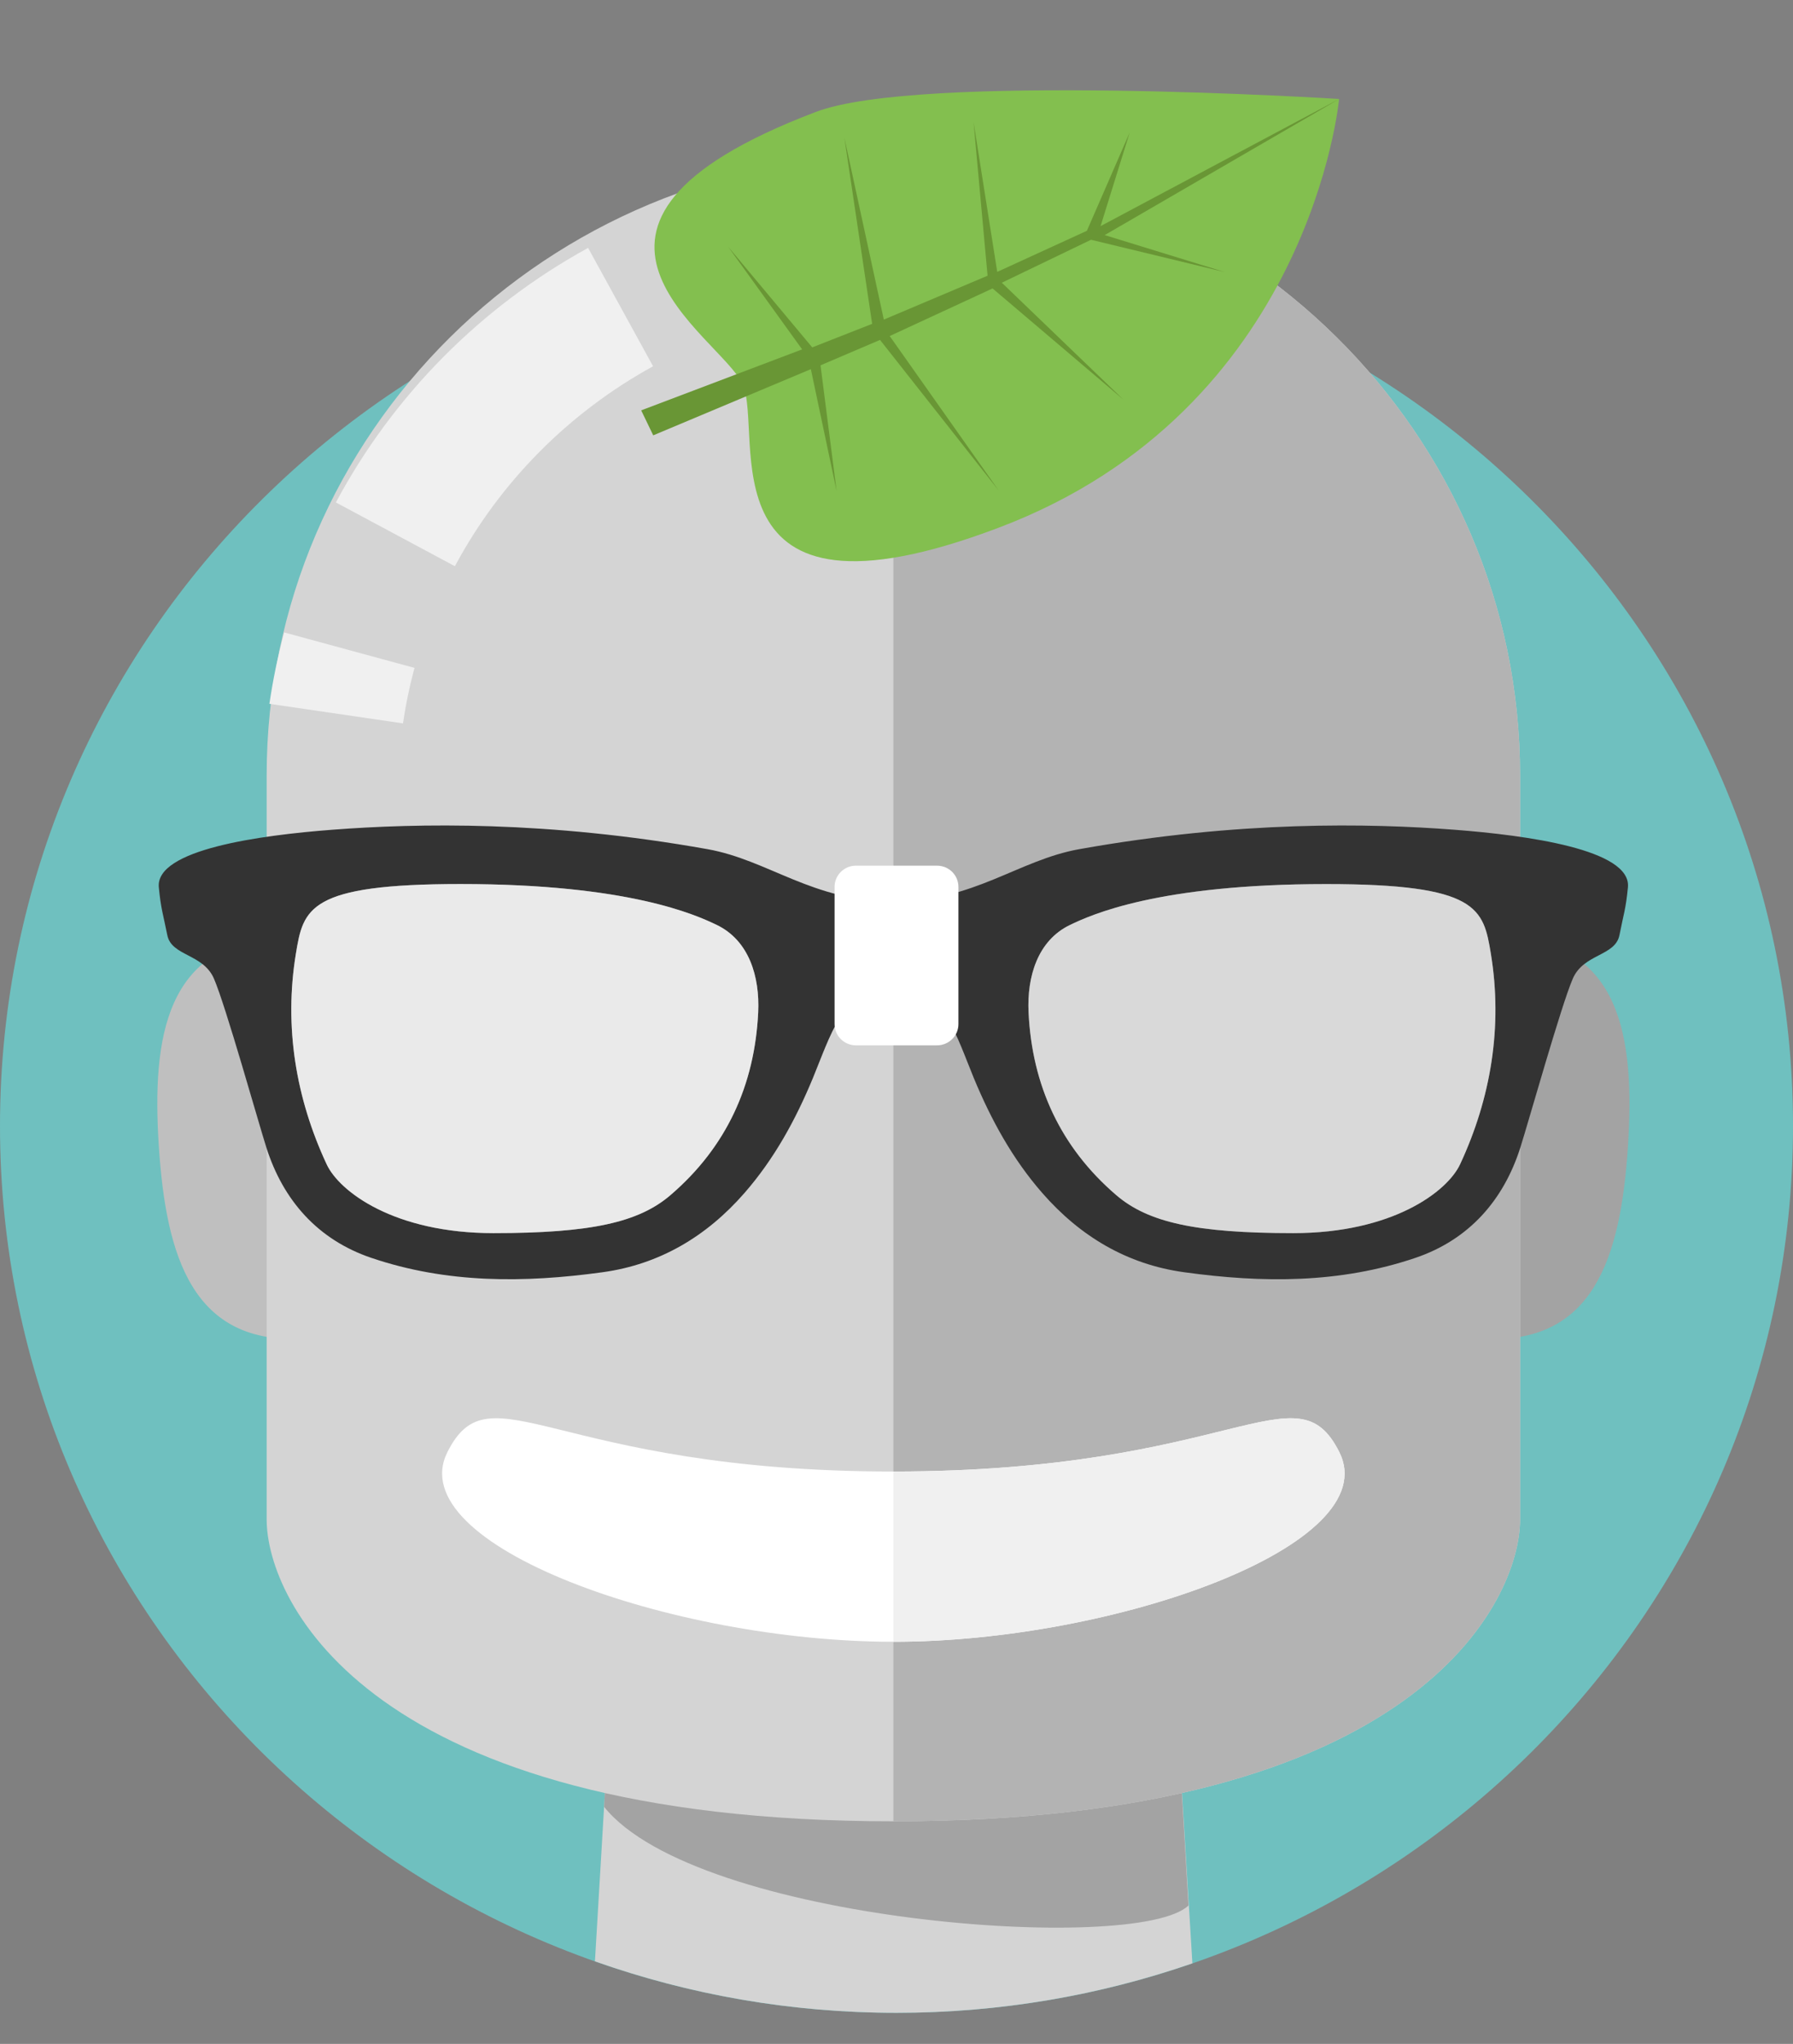 <svg width="43" height="49" viewBox="0 0 43 49" fill="none" xmlns="http://www.w3.org/2000/svg">
<rect x="0" y="0" width="43" height="49" fill="#808080" stroke="none"/>
<path d="M21.5 48.256C33.374 48.256 43 38.737 43 26.995C43 15.252 33.374 5.733 21.5 5.733C9.626 5.733 0 15.252 0 26.995C0 38.737 9.626 48.256 21.5 48.256Z" fill="#6FC0BF"/>
<path fill-rule="evenodd" clip-rule="evenodd" d="M14.268 47.021C16.528 47.82 18.962 48.255 21.5 48.255C23.986 48.255 26.374 47.837 28.596 47.069L28.209 40.717H14.641L14.268 47.021Z" fill="#D4D4D4"/>
<path fill-rule="evenodd" clip-rule="evenodd" d="M36.161 22.46C33.473 22.29 34.379 24.512 34.206 27.171C34.034 29.83 32.847 31.919 35.536 32.09C38.225 32.261 38.869 30.137 39.042 27.478C39.214 24.819 38.85 22.631 36.161 22.46Z" fill="#A3A3A3"/>
<path fill-rule="evenodd" clip-rule="evenodd" d="M28.503 45.682L28.209 40.717H14.641L14.487 43.316C16.697 46.082 27.276 46.861 28.503 45.682V45.682Z" fill="#A3A3A3"/>
<path fill-rule="evenodd" clip-rule="evenodd" d="M6.689 22.46C9.378 22.29 8.472 24.512 8.644 27.171C8.817 29.83 10.004 31.919 7.314 32.09C4.625 32.261 3.982 30.137 3.809 27.478C3.636 24.819 4 22.631 6.689 22.46V22.46Z" fill="#BFBFBF"/>
<path fill-rule="evenodd" clip-rule="evenodd" d="M21.425 3.729C13.124 3.729 6.395 10.384 6.395 18.592V36.425C6.395 38.388 8.867 43.664 21.425 43.664C33.984 43.664 36.455 38.389 36.455 36.425V18.593C36.455 10.384 29.726 3.729 21.425 3.729V3.729Z" fill="#D4D4D4"/>
<path fill-rule="evenodd" clip-rule="evenodd" d="M21.425 43.664C33.984 43.664 36.455 38.389 36.455 36.425V18.593C36.455 10.384 29.726 3.729 21.425 3.729V43.664Z" fill="#B3B3B3"/>
<path d="M8.379 15.587C8.243 16.087 8.138 16.595 8.063 17.108" stroke="#F0F0F0" stroke-width="3.238"/>
<path d="M14.883 7.362C12.588 8.622 10.712 10.514 9.482 12.81" stroke="#F0F0F0" stroke-width="3.238"/>
<path fill-rule="evenodd" clip-rule="evenodd" d="M34.878 19.892C32.84 19.736 29.721 19.673 25.883 20.358C24.415 20.62 23.363 21.612 21.425 21.612C19.488 21.612 18.435 20.62 16.968 20.358C13.13 19.673 10.011 19.736 7.972 19.892C6.238 20.024 3.722 20.365 3.809 21.272C3.859 21.793 3.91 21.905 4.012 22.418C4.112 22.925 4.871 22.861 5.131 23.462C5.411 24.107 6.189 26.884 6.388 27.511C6.789 28.773 7.619 29.72 8.902 30.155C10.719 30.772 12.571 30.759 14.449 30.501C15.82 30.313 16.946 29.64 17.852 28.603C18.57 27.781 19.082 26.843 19.495 25.845C19.7 25.349 19.875 24.832 20.151 24.377C20.314 24.109 20.628 23.796 20.911 23.755C21.101 23.727 21.27 23.706 21.425 23.695C21.579 23.706 21.749 23.727 21.939 23.755C22.222 23.796 22.535 24.108 22.699 24.377C22.975 24.832 23.149 25.349 23.354 25.845C23.768 26.843 24.279 27.781 24.998 28.603C25.904 29.64 27.029 30.313 28.401 30.501C30.279 30.76 32.13 30.772 33.948 30.155C35.23 29.72 36.06 28.773 36.461 27.511C36.661 26.884 37.439 24.107 37.719 23.462C37.979 22.861 38.738 22.926 38.838 22.418C38.939 21.905 38.991 21.793 39.041 21.272C39.129 20.366 36.613 20.025 34.878 19.892V19.892ZM18.183 24.268C18.1 26.011 17.424 27.499 16.079 28.652C15.32 29.304 14.177 29.563 11.832 29.563C9.459 29.563 8.14 28.57 7.834 27.913C7.095 26.328 6.809 24.612 7.096 22.864C7.274 21.778 7.398 21.194 11.045 21.194C15.086 21.194 16.692 21.937 17.185 22.172C17.968 22.547 18.223 23.42 18.183 24.268V24.268ZM35.016 27.913C34.709 28.57 33.391 29.563 31.017 29.563C28.673 29.563 27.53 29.304 26.77 28.652C25.426 27.499 24.75 26.011 24.667 24.268C24.627 23.421 24.881 22.547 25.665 22.173C26.157 21.937 27.764 21.195 31.805 21.195C35.451 21.195 35.575 21.778 35.754 22.864C36.041 24.612 35.755 26.328 35.016 27.913V27.913Z" fill="#333333"/>
<path opacity="0.5" fill-rule="evenodd" clip-rule="evenodd" d="M18.183 24.268C18.1 26.011 17.424 27.499 16.079 28.652C15.32 29.304 14.177 29.563 11.832 29.563C9.459 29.563 8.14 28.57 7.834 27.913C7.094 26.328 6.809 24.612 7.096 22.864C7.274 21.778 7.398 21.194 11.045 21.194C15.086 21.194 16.692 21.937 17.185 22.172C17.968 22.547 18.223 23.42 18.183 24.268H18.183ZM35.016 27.913C34.709 28.57 33.391 29.563 31.017 29.563C28.673 29.563 27.53 29.304 26.77 28.652C25.426 27.499 24.75 26.011 24.667 24.268C24.627 23.421 24.881 22.547 25.665 22.172C26.157 21.937 27.764 21.195 31.805 21.195C35.451 21.195 35.575 21.778 35.754 22.864C36.041 24.612 35.755 26.328 35.016 27.913V27.913Z" fill="white"/>
<path fill-rule="evenodd" clip-rule="evenodd" d="M22.985 24.554C22.985 24.621 22.971 24.687 22.946 24.748C22.92 24.809 22.882 24.865 22.834 24.912C22.787 24.959 22.73 24.997 22.668 25.022C22.606 25.048 22.54 25.061 22.473 25.061H20.527C20.391 25.061 20.261 25.007 20.165 24.912C20.069 24.817 20.015 24.689 20.015 24.554V21.261C20.015 21.194 20.028 21.128 20.054 21.067C20.08 21.005 20.118 20.949 20.165 20.902C20.213 20.855 20.269 20.818 20.331 20.792C20.393 20.767 20.46 20.754 20.527 20.754H22.473C22.54 20.754 22.606 20.767 22.669 20.792C22.731 20.818 22.787 20.855 22.835 20.902C22.882 20.949 22.92 21.005 22.946 21.067C22.971 21.128 22.985 21.194 22.985 21.261V24.554Z" fill="white"/>
<path fill-rule="evenodd" clip-rule="evenodd" d="M32.119 34.812C31.083 32.747 29.584 35.278 21.425 35.278C13.265 35.278 11.767 32.747 10.73 34.812C9.61 37.045 16.118 39.36 21.425 39.36C26.732 39.36 33.24 37.045 32.119 34.812Z" fill="white"/>
<path fill-rule="evenodd" clip-rule="evenodd" d="M32.119 34.812C31.083 32.747 29.584 35.278 21.425 35.278V39.36C26.732 39.36 33.24 37.045 32.119 34.812V34.812Z" fill="#F0F0F0"/>
<path d="M19.554 2.688C12.394 5.408 17.294 8.054 17.812 9.217C18.331 10.381 16.745 15.38 23.953 12.65C31.441 9.818 32.114 2.373 32.114 2.373C32.114 2.373 22.014 1.735 19.554 2.688Z" fill="#83BF4F"/>
<path d="M19.479 8.328L20.916 7.764L20.25 3.302L21.196 7.662L23.684 6.61L23.348 2.927L23.916 6.518L26.066 5.533L27.093 3.175L26.394 5.421L32.115 2.374L26.493 5.636L29.374 6.523L26.165 5.748L24.026 6.778L26.94 9.579L23.804 6.915L21.337 8.056L23.952 11.761L21.105 8.149L19.678 8.758L20.064 11.775L19.446 8.85L15.666 10.437L15.377 9.838L19.237 8.376L17.461 5.913L19.479 8.328Z" fill="#699635"/>
</svg>
